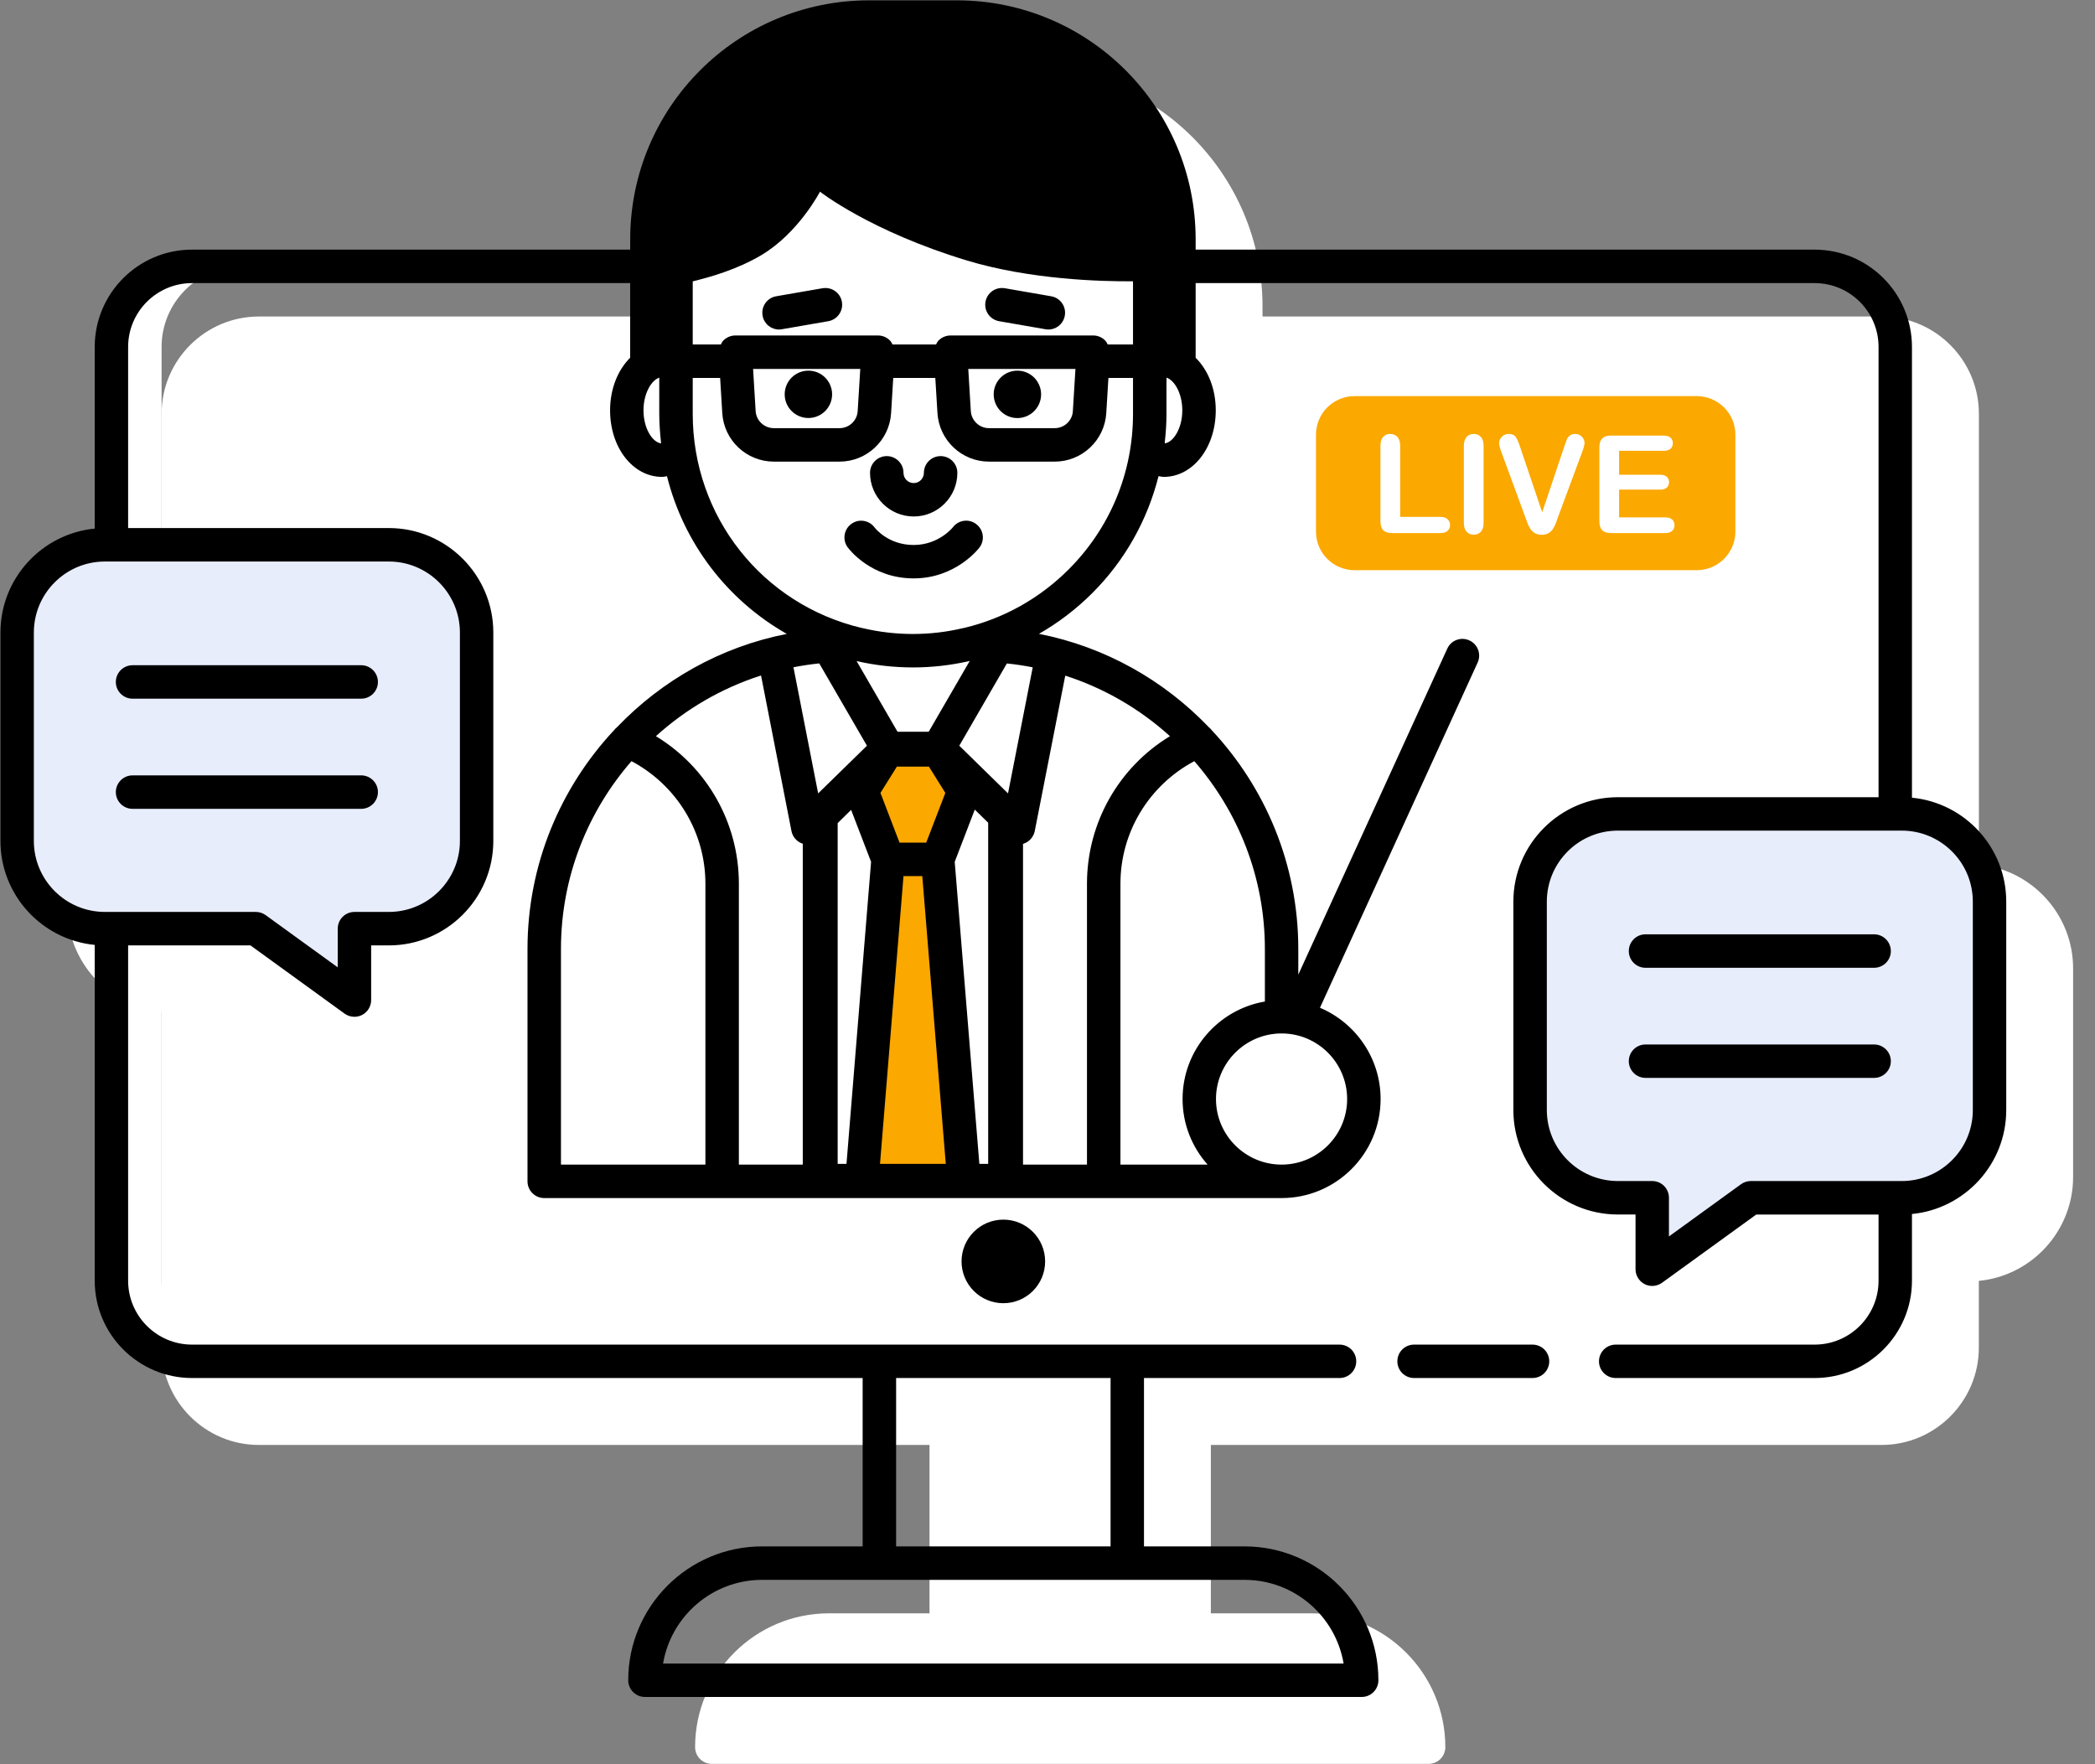 <svg width="38" height="32" viewBox="0 0 38 32" fill="none" xmlns="http://www.w3.org/2000/svg">
<rect x="0" y="0" width="38" height="32" fill="#808080" stroke="none"/>
<path d="M35.894 15.682V7.506C35.894 6.533 35.102 5.741 34.129 5.741H22.9V5.553C22.9 3.16 20.96 1.22 18.567 1.22H16.977C14.584 1.22 12.644 3.16 12.644 5.553V5.741H4.696C3.723 5.741 2.931 6.533 2.931 7.506V10.801C1.973 10.895 1.221 11.705 1.221 12.687V16.466C1.221 17.448 1.972 18.259 2.931 18.352V24.443C2.931 25.417 3.723 26.209 4.696 26.209H16.86V29.263H15.036C13.697 29.263 12.608 30.352 12.608 31.69C12.608 31.858 12.744 31.994 12.911 31.994H25.912C26.08 31.994 26.216 31.858 26.216 31.69C26.216 30.352 25.127 29.263 23.788 29.263H21.963V26.209H34.128C35.101 26.209 35.893 25.417 35.893 24.443V23.233C36.851 23.14 37.603 22.33 37.603 21.347V17.568C37.604 16.586 36.852 15.775 35.894 15.682Z" fill="white"/>
<path d="M2.931 23.23V6.293C2.931 5.486 3.586 4.831 4.393 4.831H3.483C2.675 4.831 2.021 5.486 2.021 6.293V23.23C2.021 24.037 2.676 24.692 3.483 24.692H4.393C3.586 24.692 2.931 24.037 2.931 23.23Z" fill="white"/>
<circle cx="18.199" cy="22.88" r="0.758" fill="black"/>
<path d="M1.903 9.882H7.053C7.932 9.882 8.645 10.595 8.645 11.474V15.253C8.645 16.132 7.932 16.845 7.053 16.845H6.429V18.14L4.642 16.845H1.903C1.024 16.845 0.311 16.132 0.311 15.253V11.474C0.311 10.595 1.024 9.882 1.903 9.882V9.882Z" fill="#E8EDFC"/>
<path d="M34.495 14.763H29.346C28.466 14.763 27.753 15.476 27.753 16.355V20.134C27.753 21.013 28.466 21.726 29.346 21.726H29.969V23.021L31.757 21.726H34.495C35.374 21.726 36.087 21.013 36.087 20.134V16.355C36.087 15.476 35.374 14.763 34.495 14.763Z" fill="#E8EDFC"/>
<path d="M17.723 11.69H17.53C17.218 11.764 16.894 11.803 16.559 11.803C16.225 11.803 15.898 11.764 15.586 11.69H15.395C12.344 11.69 9.871 14.163 9.871 17.213V21.427H23.246V17.214C23.246 14.163 20.773 11.69 17.723 11.69Z" fill="white"/>
<path d="M18.24 11.716C18.23 11.715 18.219 11.716 18.209 11.715C18.22 11.715 18.23 11.716 18.24 11.716Z" fill="#FFD7E5"/>
<path d="M17.539 11.69C17.539 11.692 17.536 11.692 17.534 11.69C17.221 11.764 16.895 11.803 16.559 11.803C16.224 11.803 15.896 11.764 15.582 11.69C15.58 11.692 15.58 11.692 15.58 11.69C15.345 11.635 15.117 11.561 14.899 11.469C14.899 11.479 14.899 11.485 14.9 11.496L16.112 13.589H17.01L17.028 13.563L18.218 11.507C18.218 11.491 18.219 11.48 18.22 11.467C18.001 11.559 17.774 11.635 17.539 11.69Z" fill="white"/>
<path d="M17.485 14.349L17.009 15.588H16.108L15.632 14.349L16.108 13.589H17.009L17.485 14.349Z" fill="#FBA800"/>
<path d="M17.485 21.427H15.632L16.108 15.588H17.009L17.485 21.427Z" fill="#FBA800"/>
<path d="M17.536 4.724C15.788 4.195 14.873 3.477 14.873 3.477C14.873 3.477 14.486 4.227 13.804 4.631C13.122 5.035 12.262 5.162 12.262 5.162V6.612C12.262 6.612 12.262 6.612 12.262 6.612V7.508C12.262 9.543 13.678 11.248 15.58 11.69C15.58 11.692 15.58 11.692 15.583 11.69C15.896 11.764 16.224 11.803 16.56 11.803C16.895 11.803 17.221 11.764 17.534 11.69C17.537 11.692 17.539 11.692 17.539 11.69C18.334 11.505 19.041 11.1 19.597 10.545C20.374 9.768 20.855 8.695 20.855 7.508V5.095C20.848 5.095 19.066 5.187 17.536 4.724Z" fill="white"/>
<path d="M21.108 6.539C21.018 6.539 20.933 6.565 20.855 6.612V7.507C20.855 7.752 20.834 7.992 20.794 8.226C20.887 8.301 20.993 8.347 21.108 8.347C21.462 8.347 21.748 7.942 21.748 7.443C21.748 6.943 21.462 6.539 21.108 6.539Z" fill="white"/>
<path d="M12.262 7.507V6.612C12.185 6.565 12.099 6.539 12.01 6.539C11.656 6.539 11.369 6.943 11.369 7.442C11.369 7.942 11.656 8.346 12.01 8.346C12.124 8.346 12.23 8.3 12.323 8.226C12.284 7.992 12.262 7.752 12.262 7.507Z" fill="white"/>
<circle cx="23.246" cy="19.935" r="1.493" fill="white"/>
<path d="M27.797 24.389H25.649C25.481 24.389 25.346 24.524 25.346 24.692C25.346 24.859 25.481 24.995 25.649 24.995H27.797C27.965 24.995 28.101 24.859 28.101 24.692C28.101 24.524 27.965 24.389 27.797 24.389Z" fill="black"/>
<path d="M2.405 12.673H6.551C6.719 12.673 6.855 12.537 6.855 12.37C6.855 12.202 6.719 12.066 6.551 12.066H2.405C2.237 12.066 2.101 12.202 2.101 12.37C2.101 12.537 2.237 12.673 2.405 12.673Z" fill="black"/>
<path d="M2.405 14.671H6.551C6.719 14.671 6.855 14.535 6.855 14.367C6.855 14.2 6.719 14.064 6.551 14.064H2.405C2.237 14.064 2.101 14.2 2.101 14.367C2.101 14.535 2.237 14.671 2.405 14.671Z" fill="black"/>
<path fill-rule="evenodd" clip-rule="evenodd" d="M34.68 14.469V6.293C34.68 5.32 33.889 4.528 32.915 4.528H21.687V4.34C21.687 1.946 19.747 0.006 17.354 0.006H15.764C13.37 0.006 11.431 1.946 11.431 4.34V4.528H3.483C2.509 4.528 1.718 5.32 1.718 6.293V9.588C0.759 9.681 0.008 10.492 0.008 11.474V15.253C0.008 16.235 0.759 17.045 1.718 17.139V23.23C1.718 24.203 2.509 24.995 3.483 24.995H15.647V28.049H13.823C12.484 28.049 11.395 29.138 11.395 30.477C11.395 30.644 11.53 30.78 11.698 30.78H24.699C24.867 30.78 25.002 30.644 25.002 30.477C25.002 29.138 23.913 28.049 22.574 28.049H20.75V24.995H24.297C24.465 24.995 24.6 24.859 24.6 24.692C24.6 24.524 24.465 24.389 24.297 24.389H3.483C2.844 24.389 2.324 23.869 2.324 23.23V17.148H4.543L6.251 18.386C6.304 18.424 6.366 18.443 6.429 18.443C6.476 18.443 6.524 18.432 6.567 18.41C6.668 18.358 6.732 18.254 6.732 18.14V17.148H7.053C8.098 17.148 8.948 16.298 8.948 15.252V11.474C8.948 10.429 8.098 9.578 7.053 9.578H2.324V6.293C2.324 5.654 2.844 5.135 3.483 5.135H11.43V6.489C11.209 6.708 11.066 7.049 11.066 7.443C11.066 8.12 11.48 8.65 12.009 8.65C12.028 8.65 12.047 8.647 12.066 8.643C12.076 8.641 12.087 8.639 12.098 8.638C12.402 9.853 13.188 10.882 14.271 11.498C13.071 11.733 12.006 12.34 11.192 13.19C11.174 13.204 11.158 13.22 11.143 13.239C10.168 14.28 9.568 15.677 9.568 17.213V21.427C9.568 21.595 9.704 21.731 9.872 21.731H23.246C24.236 21.731 25.042 20.925 25.042 19.935C25.042 19.191 24.587 18.552 23.942 18.279L26.802 12.018C26.872 11.866 26.805 11.685 26.652 11.616C26.5 11.546 26.32 11.613 26.251 11.766L23.549 17.679V17.213C23.549 15.677 22.949 14.28 21.974 13.239C21.96 13.22 21.944 13.204 21.926 13.19C21.111 12.339 20.045 11.732 18.845 11.497C19.196 11.296 19.521 11.049 19.811 10.759C20.407 10.164 20.813 9.432 21.014 8.637C21.025 8.638 21.035 8.64 21.046 8.642C21.067 8.646 21.087 8.65 21.108 8.65C21.637 8.65 22.052 8.12 22.052 7.442C22.052 7.048 21.909 6.708 21.687 6.489V5.135H32.915C33.554 5.135 34.074 5.654 34.074 6.293V14.46H29.346C28.3 14.46 27.45 15.31 27.45 16.355V20.134C27.45 21.179 28.3 22.029 29.346 22.029H29.666V23.021C29.666 23.136 29.73 23.24 29.831 23.292C29.875 23.314 29.922 23.325 29.969 23.325C30.032 23.325 30.094 23.305 30.147 23.267L31.855 22.03H34.074V23.23C34.074 23.869 33.554 24.389 32.915 24.389H29.306C29.139 24.389 29.003 24.525 29.003 24.692C29.003 24.86 29.139 24.995 29.306 24.995H32.915C33.888 24.995 34.68 24.204 34.68 23.23V22.02C35.638 21.927 36.39 21.117 36.39 20.134V16.355C36.391 15.372 35.639 14.562 34.68 14.469ZM24.371 30.174H12.027C12.172 29.314 12.922 28.656 13.823 28.656H15.951H20.447H22.575C23.476 28.656 24.226 29.314 24.371 30.174ZM20.144 28.049V24.995H16.254V28.049H20.144ZM8.342 11.474V15.253C8.342 15.963 7.763 16.541 7.053 16.541H6.429C6.261 16.541 6.126 16.677 6.126 16.845V17.546L4.819 16.599C4.767 16.561 4.705 16.541 4.641 16.541H1.903C1.192 16.541 0.614 15.963 0.614 15.253V11.474C0.614 10.763 1.192 10.185 1.903 10.185H7.053C7.763 10.185 8.342 10.763 8.342 11.474ZM20.084 6.233L20.092 6.248V6.248H20.551V5.102C19.976 5.107 18.684 5.072 17.536 4.724C15.788 4.195 14.873 3.477 14.873 3.477C14.873 3.477 14.486 4.227 13.804 4.631C13.375 4.885 12.876 5.03 12.565 5.102V6.248H13.075L13.083 6.233L13.083 6.233C13.092 6.215 13.102 6.196 13.116 6.181C13.174 6.12 13.254 6.085 13.337 6.085H15.926C16.01 6.085 16.09 6.12 16.147 6.181C16.162 6.196 16.171 6.215 16.181 6.233L16.188 6.248H16.979L16.986 6.233C16.996 6.215 17.005 6.196 17.019 6.181C17.077 6.12 17.157 6.085 17.241 6.085H19.83C19.913 6.085 19.994 6.12 20.051 6.181C20.065 6.196 20.075 6.215 20.084 6.233ZM19.507 6.692L19.46 7.457C19.45 7.63 19.305 7.766 19.131 7.766H17.939C17.765 7.766 17.62 7.63 17.609 7.456L17.563 6.692H19.507ZM15.557 7.456L15.604 6.692H13.66L13.706 7.456C13.717 7.63 13.862 7.766 14.036 7.766H15.228C15.402 7.766 15.547 7.63 15.557 7.456ZM11.99 8.042C11.836 8.023 11.672 7.773 11.672 7.443C11.672 7.136 11.815 6.897 11.958 6.85V7.508C11.958 7.678 11.971 7.845 11.988 8.01L11.989 8.018C11.989 8.026 11.989 8.034 11.99 8.042ZM18.556 21.124H19.716H19.716V16.029C19.716 14.923 20.295 13.915 21.221 13.353C20.679 12.862 20.034 12.484 19.322 12.255L18.769 15.074C18.747 15.183 18.667 15.272 18.561 15.305C18.559 15.305 18.558 15.305 18.556 15.306V21.124ZM14.86 12.033L15.725 13.526L14.84 14.391L14.392 12.103C14.546 12.073 14.702 12.049 14.86 12.033ZM16.268 13.905L15.97 14.382L16.316 15.284H16.8L17.147 14.382L16.849 13.905H16.268ZM15.194 14.93L15.438 14.69L15.8 15.632L15.354 21.111H15.194V14.93ZM16.729 15.891H16.388L15.962 21.111H17.155L16.729 15.891ZM17.317 15.632L17.681 14.685L17.924 14.923V21.111H17.764L17.317 15.632ZM14.561 15.304C14.456 15.27 14.377 15.182 14.356 15.074L13.804 12.252C13.088 12.482 12.441 12.86 11.897 13.353C12.823 13.915 13.402 14.923 13.402 16.029V21.124H14.561V15.304ZM18.284 14.391L17.4 13.526L18.263 12.034C18.422 12.05 18.578 12.074 18.732 12.104L18.284 14.391ZM16.28 13.273H16.845L17.589 11.989L17.585 11.989L17.58 11.991L17.576 11.992L17.573 11.992L17.57 11.993C17.239 12.068 16.899 12.106 16.56 12.106C16.219 12.106 15.878 12.068 15.547 11.993C15.545 11.992 15.543 11.992 15.541 11.991L15.537 11.99L16.28 13.273ZM10.175 17.213C10.175 15.909 10.66 14.72 11.454 13.806C12.273 14.242 12.795 15.089 12.795 16.029V21.124H10.175V17.213ZM23.246 21.124C23.902 21.124 24.435 20.59 24.435 19.935C24.435 19.279 23.902 18.745 23.246 18.745C22.59 18.745 22.056 19.279 22.056 19.935C22.056 20.59 22.59 21.124 23.246 21.124ZM22.943 18.166C22.096 18.311 21.45 19.048 21.45 19.934C21.45 20.391 21.622 20.807 21.904 21.124H20.323V16.029C20.323 15.089 20.845 14.242 21.663 13.806C22.457 14.72 22.943 15.909 22.943 17.213V18.166ZM17.49 11.389C18.206 11.219 18.859 10.853 19.382 10.33C20.136 9.576 20.551 8.574 20.551 7.508V6.855H20.105L20.066 7.493C20.036 7.987 19.625 8.373 19.131 8.373H17.939C17.445 8.373 17.035 7.987 17.004 7.493L16.965 6.855H16.202L16.163 7.493C16.133 7.987 15.722 8.373 15.228 8.373H14.036C13.542 8.373 13.131 7.987 13.101 7.493L13.062 6.855H12.565V7.508C12.565 9.369 13.826 10.964 15.633 11.391C15.64 11.392 15.646 11.393 15.652 11.394C16.243 11.534 16.871 11.535 17.464 11.394C17.473 11.392 17.481 11.39 17.49 11.389ZM21.127 8.042C21.128 8.033 21.128 8.023 21.128 8.013L21.128 8.013C21.147 7.846 21.158 7.678 21.158 7.508V6.922H21.159V6.85C21.303 6.897 21.445 7.135 21.445 7.443C21.445 7.773 21.281 8.023 21.127 8.042ZM34.495 21.422C35.206 21.422 35.784 20.844 35.784 20.134V16.355C35.784 15.644 35.206 15.066 34.495 15.066H29.346C28.635 15.066 28.057 15.644 28.057 16.355V20.134C28.057 20.844 28.635 21.422 29.346 21.422H29.969C30.137 21.422 30.272 21.558 30.272 21.726V22.427L31.579 21.48C31.631 21.442 31.693 21.422 31.757 21.422H34.495Z" fill="black"/>
<path d="M33.993 16.947H29.847C29.679 16.947 29.544 17.083 29.544 17.251C29.544 17.418 29.679 17.554 29.847 17.554H33.993C34.161 17.554 34.297 17.418 34.297 17.251C34.297 17.083 34.161 16.947 33.993 16.947Z" fill="black"/>
<path d="M33.993 18.945H29.847C29.679 18.945 29.544 19.081 29.544 19.248C29.544 19.415 29.679 19.551 29.847 19.551H33.993C34.161 19.551 34.297 19.415 34.297 19.248C34.297 19.081 34.161 18.945 33.993 18.945Z" fill="black"/>
<path d="M14.663 7.582C14.9 7.582 15.093 7.39 15.093 7.153C15.093 6.915 14.901 6.723 14.663 6.723C14.426 6.723 14.233 6.915 14.233 7.153C14.233 7.39 14.426 7.582 14.663 7.582Z" fill="black"/>
<circle cx="18.454" cy="7.153" r="0.43" fill="black"/>
<path d="M16.573 9.368C17.009 9.368 17.365 9.013 17.365 8.576C17.365 8.409 17.229 8.273 17.061 8.273C16.894 8.273 16.758 8.409 16.758 8.576C16.758 8.679 16.675 8.762 16.573 8.762C16.47 8.762 16.388 8.679 16.388 8.576C16.388 8.409 16.252 8.273 16.084 8.273C15.917 8.273 15.781 8.409 15.781 8.576C15.781 9.013 16.136 9.368 16.573 9.368Z" fill="black"/>
<path d="M19.067 5.374L18.226 5.228C18.058 5.201 17.904 5.31 17.875 5.475C17.846 5.64 17.957 5.797 18.122 5.826L18.963 5.972C18.981 5.975 18.998 5.977 19.016 5.977C19.161 5.977 19.288 5.873 19.314 5.725C19.343 5.56 19.233 5.403 19.067 5.374Z" fill="black"/>
<path d="M14.92 5.228L14.078 5.374C13.913 5.403 13.803 5.56 13.832 5.725C13.857 5.873 13.985 5.977 14.13 5.977C14.147 5.977 14.165 5.975 14.182 5.972L15.024 5.826C15.189 5.797 15.299 5.64 15.271 5.475C15.242 5.31 15.087 5.201 14.92 5.228Z" fill="black"/>
<path d="M17.283 9.565C17.28 9.568 17.028 9.885 16.572 9.885C16.114 9.885 15.878 9.586 15.864 9.568C15.766 9.435 15.578 9.404 15.443 9.502C15.307 9.6 15.276 9.79 15.374 9.925C15.391 9.949 15.792 10.491 16.572 10.491C17.333 10.491 17.749 9.954 17.766 9.931C17.867 9.798 17.841 9.608 17.707 9.506C17.574 9.404 17.384 9.431 17.283 9.565Z" fill="black"/>
<path d="M30.777 10.342H24.57C24.183 10.342 23.87 10.029 23.87 9.642V7.885C23.87 7.498 24.183 7.185 24.57 7.185H30.777C31.163 7.185 31.477 7.498 31.477 7.885V9.642C31.477 10.028 31.163 10.342 30.777 10.342Z" fill="#FBA800"/>
<path d="M25.397 8.088V9.375H26.123C26.181 9.375 26.225 9.389 26.256 9.417C26.287 9.445 26.302 9.48 26.302 9.523C26.302 9.567 26.287 9.602 26.257 9.629C26.226 9.656 26.181 9.669 26.123 9.669H25.258C25.18 9.669 25.124 9.652 25.09 9.617C25.056 9.583 25.039 9.527 25.039 9.45V8.088C25.039 8.015 25.055 7.961 25.087 7.925C25.12 7.889 25.163 7.871 25.216 7.871C25.27 7.871 25.313 7.889 25.347 7.924C25.38 7.961 25.397 8.015 25.397 8.088Z" fill="white"/>
<path d="M26.552 9.481V8.088C26.552 8.016 26.569 7.962 26.602 7.925C26.634 7.889 26.677 7.871 26.73 7.871C26.784 7.871 26.827 7.889 26.86 7.925C26.894 7.961 26.91 8.015 26.91 8.088V9.481C26.91 9.554 26.894 9.609 26.86 9.645C26.827 9.681 26.784 9.699 26.73 9.699C26.678 9.699 26.636 9.681 26.602 9.645C26.569 9.608 26.552 9.553 26.552 9.481H26.552Z" fill="white"/>
<path d="M27.572 8.106L27.973 9.292L28.374 8.098C28.395 8.035 28.411 7.991 28.421 7.967C28.431 7.942 28.449 7.92 28.473 7.901C28.497 7.881 28.53 7.871 28.572 7.871C28.602 7.871 28.631 7.878 28.657 7.894C28.683 7.909 28.703 7.929 28.718 7.955C28.733 7.98 28.741 8.006 28.741 8.031C28.741 8.049 28.738 8.068 28.733 8.089C28.728 8.109 28.723 8.129 28.715 8.149C28.708 8.169 28.701 8.189 28.694 8.21L28.265 9.365C28.25 9.41 28.235 9.451 28.22 9.491C28.204 9.531 28.187 9.566 28.167 9.596C28.147 9.627 28.12 9.651 28.086 9.671C28.053 9.69 28.012 9.7 27.964 9.7C27.916 9.7 27.875 9.69 27.842 9.671C27.808 9.652 27.781 9.627 27.761 9.596C27.74 9.565 27.722 9.53 27.707 9.491C27.692 9.451 27.677 9.41 27.661 9.365L27.24 8.22C27.233 8.199 27.226 8.178 27.218 8.158C27.211 8.138 27.204 8.116 27.199 8.093C27.194 8.07 27.191 8.05 27.191 8.034C27.191 7.993 27.208 7.955 27.241 7.922C27.274 7.888 27.315 7.871 27.365 7.871C27.426 7.871 27.469 7.89 27.494 7.927C27.52 7.965 27.546 8.024 27.572 8.106Z" fill="white"/>
<path d="M30.175 8.177H29.368V8.611H30.111C30.166 8.611 30.206 8.624 30.233 8.648C30.26 8.673 30.274 8.705 30.274 8.745C30.274 8.785 30.26 8.818 30.234 8.844C30.207 8.869 30.166 8.881 30.111 8.881H29.368V9.384H30.203C30.259 9.384 30.301 9.397 30.33 9.423C30.358 9.45 30.373 9.484 30.373 9.528C30.373 9.57 30.358 9.604 30.33 9.63C30.301 9.656 30.259 9.669 30.203 9.669H29.229C29.151 9.669 29.096 9.652 29.061 9.617C29.027 9.582 29.01 9.527 29.01 9.449V8.12C29.01 8.069 29.017 8.027 29.033 7.994C29.048 7.962 29.072 7.938 29.104 7.923C29.137 7.908 29.178 7.901 29.229 7.901H30.174C30.231 7.901 30.274 7.914 30.302 7.939C30.329 7.964 30.343 7.997 30.343 8.038C30.343 8.08 30.329 8.114 30.302 8.139C30.274 8.165 30.232 8.177 30.175 8.177Z" fill="white"/>
</svg>
